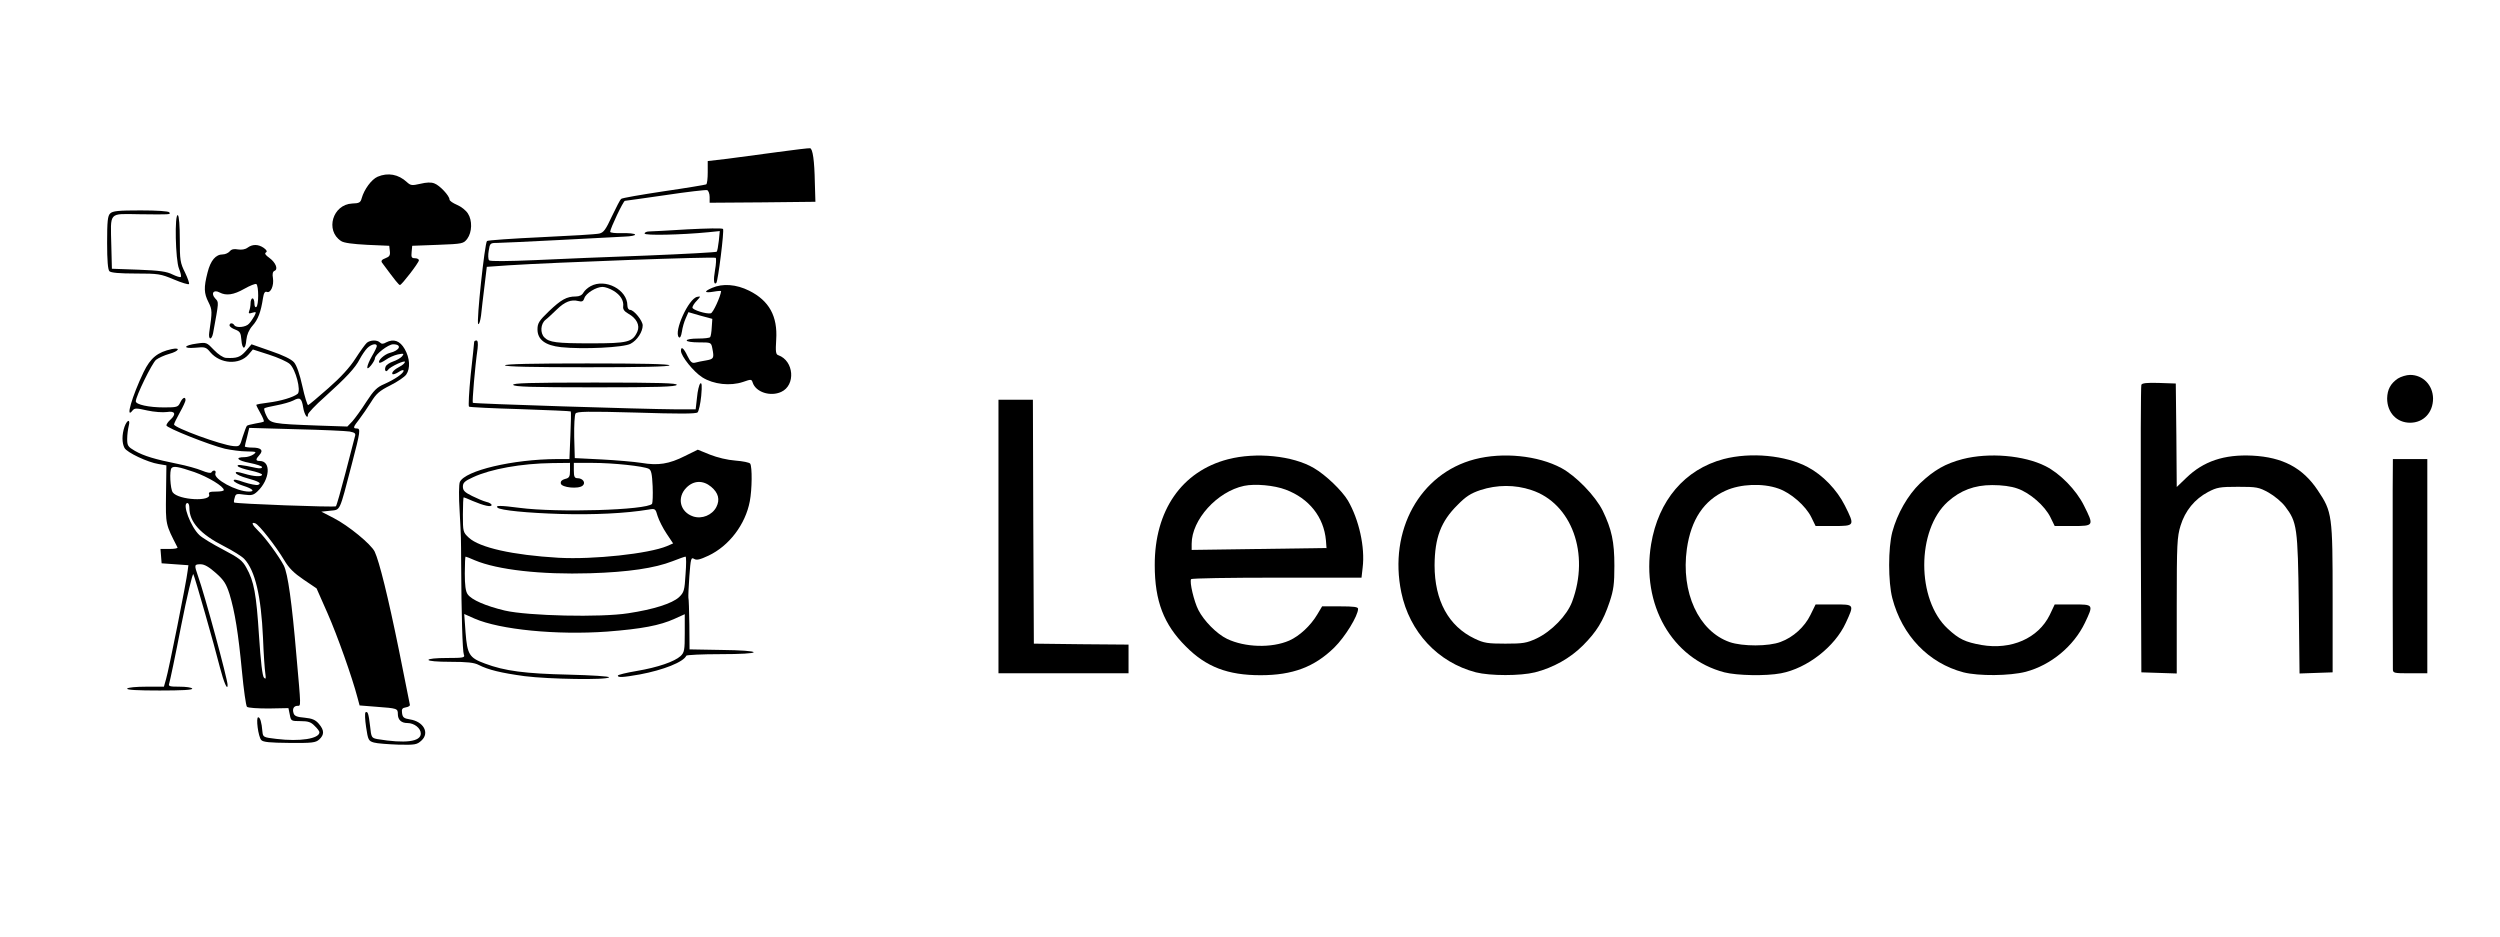 <?xml version="1.0" standalone="no"?>
<!DOCTYPE svg PUBLIC "-//W3C//DTD SVG 20010904//EN"
 "http://www.w3.org/TR/2001/REC-SVG-20010904/DTD/svg10.dtd">
<svg version="1.0" xmlns="http://www.w3.org/2000/svg"
 width="1307pt" height="490pt" viewBox="0 0 1307 490"
 preserveAspectRatio="xMidYMid meet">
<g transform="translate(0,490) scale(0.1,-0.1)"
fill="#000000" stroke="none">
<path d="M4065 4105 c-88 -12 -206 -28 -262 -35 l-103 -12 0 -59 c0 -32 -3
-60 -8 -63 -4 -2 -104 -19 -222 -36 -118 -18 -219 -35 -223 -40 -5 -4 -26 -45
-48 -91 -32 -69 -43 -85 -66 -90 -16 -4 -152 -12 -303 -19 -151 -7 -279 -16
-284 -20 -12 -12 -56 -423 -46 -434 5 -4 11 16 15 45 3 30 11 99 18 154 l12
100 115 8 c232 15 1075 46 1082 39 3 -4 2 -33 -4 -65 -9 -52 -6 -79 7 -66 9
10 42 274 35 282 -4 5 -87 3 -185 -2 -97 -6 -188 -11 -201 -11 -13 0 -24 -5
-24 -11 0 -11 191 -7 334 7 l59 6 -5 -51 c-3 -28 -8 -54 -11 -57 -3 -3 -167
-12 -364 -20 -197 -7 -461 -18 -587 -24 -141 -6 -233 -7 -239 -1 -5 5 -6 28
-2 50 6 39 8 41 43 41 21 0 165 7 322 15 157 8 312 16 345 18 33 1 58 6 55 11
-3 5 -33 8 -67 7 -35 -1 -63 2 -63 7 0 17 69 162 77 162 5 0 100 14 213 30
112 17 210 28 217 26 7 -3 13 -19 13 -36 l0 -30 276 2 277 3 -3 100 c-2 115
-11 178 -25 180 -6 1 -82 -8 -170 -20z"/>
<path d="M1974 3976 c-32 -14 -70 -66 -83 -112 -6 -23 -13 -27 -50 -28 -102
-5 -142 -141 -58 -196 14 -10 61 -16 137 -20 l115 -5 3 -27 c3 -23 -2 -30 -23
-38 -19 -7 -24 -14 -18 -23 71 -96 88 -117 94 -117 9 0 99 117 99 129 0 6 -9
11 -21 11 -17 0 -20 5 -17 33 l3 32 134 5 c131 5 134 6 154 32 25 34 27 96 3
132 -10 16 -35 36 -57 45 -21 9 -39 21 -39 28 0 19 -51 74 -79 84 -17 7 -41 6
-74 -2 -44 -10 -50 -9 -70 9 -44 41 -99 51 -153 28z"/>
<path d="M576 3784 c-13 -12 -16 -41 -16 -153 0 -93 4 -141 12 -149 8 -8 53
-12 138 -12 118 0 130 -2 199 -31 40 -17 76 -28 79 -24 3 3 -6 30 -21 61 -25
50 -27 64 -27 174 0 68 -4 121 -10 125 -18 11 -13 -236 6 -280 8 -20 13 -40 9
-43 -3 -3 -22 3 -43 13 -29 15 -67 21 -177 25 l-140 5 -3 120 c-4 181 -17 167
146 165 166 -2 165 -2 157 10 -4 6 -65 10 -150 10 -117 0 -146 -3 -159 -16z"/>
<path d="M1294 3605 c-12 -9 -31 -12 -50 -9 -21 4 -34 1 -43 -10 -8 -9 -24
-16 -36 -16 -37 0 -64 -31 -80 -95 -20 -78 -19 -108 5 -155 20 -40 20 -49 4
-157 -6 -40 12 -44 20 -5 31 170 31 160 11 182 -24 26 -8 48 23 31 34 -18 73
-13 129 19 30 17 58 28 63 25 13 -8 13 -112 0 -120 -6 -4 -10 5 -10 19 0 14
-4 26 -10 26 -5 0 -10 -11 -10 -24 0 -13 -3 -32 -7 -41 -5 -14 -2 -16 16 -10
21 6 22 5 11 -17 -7 -12 -19 -31 -28 -40 -16 -19 -67 -24 -77 -8 -8 13 -25 13
-25 -1 0 -6 13 -16 30 -22 25 -10 29 -17 32 -54 4 -54 22 -54 26 1 3 27 13 51
32 73 29 32 44 72 55 145 4 26 10 36 20 32 20 -8 38 33 32 72 -4 22 -1 34 8
38 21 8 6 44 -27 68 -20 14 -26 23 -18 28 8 5 5 12 -11 24 -29 20 -59 20 -85
1z"/>
<path d="M3088 3404 c-15 -8 -32 -23 -38 -34 -7 -13 -21 -20 -40 -20 -47 0
-76 -16 -140 -77 -52 -50 -60 -63 -60 -95 0 -54 41 -84 123 -93 114 -12 328
-2 364 18 34 18 63 62 63 96 0 24 -46 81 -66 81 -8 0 -14 10 -14 23 0 82 -115
143 -192 101z m119 -24 c37 -22 55 -52 51 -82 -2 -15 6 -26 27 -38 43 -24 62
-61 47 -94 -25 -55 -50 -61 -242 -61 -182 0 -218 5 -244 31 -23 23 -20 71 6
92 12 9 38 34 59 54 41 40 75 54 113 44 19 -5 26 -1 31 15 8 26 62 59 95 59
14 0 39 -9 57 -20z"/>
<path d="M3723 3395 c-45 -19 -41 -28 7 -20 22 4 40 5 40 3 -3 -28 -42 -114
-54 -116 -24 -5 -96 18 -96 30 0 7 10 23 23 36 21 23 21 24 2 20 -45 -8 -124
-183 -96 -211 6 -6 12 4 16 29 3 22 12 53 20 70 l14 32 62 -18 63 -17 -3 -44
c-1 -24 -5 -47 -8 -51 -2 -5 -31 -8 -64 -8 -33 0 -59 -4 -59 -10 0 -6 28 -10
64 -10 63 0 64 0 70 -31 10 -51 8 -56 -31 -63 -21 -3 -47 -9 -59 -12 -16 -4
-24 3 -40 35 -19 41 -34 53 -34 27 0 -28 67 -111 112 -139 59 -37 146 -46 212
-24 43 15 45 15 51 -3 16 -50 92 -75 149 -49 77 35 67 163 -15 192 -13 4 -15
18 -11 81 8 123 -37 204 -141 256 -68 34 -139 39 -194 15z"/>
<path d="M1918 3108 c-8 -7 -35 -44 -60 -83 -30 -47 -77 -98 -142 -155 -53
-47 -100 -86 -105 -88 -4 -1 -18 43 -30 98 -14 64 -30 110 -44 126 -14 16 -57
37 -122 59 l-100 35 -30 -35 c-29 -33 -47 -39 -104 -36 -14 1 -40 18 -62 41
-38 40 -40 41 -89 34 -70 -9 -78 -28 -9 -22 50 5 56 4 79 -24 52 -61 151 -67
199 -12 l23 27 84 -27 c47 -15 96 -37 109 -49 31 -28 60 -140 41 -156 -22 -18
-89 -38 -154 -46 -34 -4 -62 -9 -62 -12 0 -3 10 -23 22 -44 12 -21 20 -41 17
-43 -2 -2 -22 -7 -43 -10 -22 -4 -42 -9 -45 -12 -3 -3 -13 -29 -22 -57 -15
-51 -16 -52 -50 -49 -64 6 -309 96 -309 113 0 5 14 33 30 62 17 30 30 59 30
65 0 21 -16 13 -28 -13 -11 -23 -16 -25 -84 -25 -80 0 -148 15 -148 32 0 26
85 200 106 217 13 10 44 24 69 31 51 14 62 35 13 25 -74 -16 -111 -46 -147
-120 -61 -127 -97 -252 -58 -201 11 13 20 13 77 0 36 -8 82 -11 103 -8 43 7
50 -11 17 -41 -11 -10 -20 -23 -20 -29 0 -13 224 -102 306 -122 32 -7 84 -14
114 -14 51 -1 53 -2 36 -15 -11 -8 -32 -15 -47 -15 -54 0 -38 -18 26 -30 36
-7 65 -17 65 -22 0 -7 -13 -8 -32 -4 -78 17 -101 19 -95 9 4 -6 34 -16 67 -23
33 -7 60 -17 60 -21 0 -13 -41 -11 -94 5 -34 10 -46 11 -43 3 2 -7 29 -19 59
-27 62 -17 78 -27 57 -35 -8 -3 -41 4 -73 14 -39 14 -56 17 -54 8 2 -7 25 -19
51 -27 48 -15 62 -30 29 -30 -66 0 -187 66 -176 95 7 16 -11 21 -21 5 -3 -5
-24 -1 -50 10 -24 10 -81 26 -127 35 -115 23 -176 41 -223 68 -36 21 -40 27
-40 62 0 22 4 52 8 68 10 38 -8 34 -22 -4 -14 -41 -14 -85 0 -111 13 -24 121
-75 178 -84 l41 -7 -2 -151 c-2 -161 -3 -155 60 -278 2 -5 -17 -8 -43 -8 l-46
0 3 -37 3 -38 70 -5 70 -5 -4 -30 c-5 -50 -100 -525 -113 -566 l-11 -39 -93 0
c-51 0 -96 -4 -99 -10 -4 -7 55 -10 170 -10 115 0 174 3 170 10 -3 6 -33 10
-67 10 -53 0 -59 2 -53 18 3 9 32 144 62 300 31 156 60 278 64 270 8 -16 109
-368 139 -488 20 -77 40 -124 40 -91 0 29 -120 473 -155 570 -20 58 -20 61 14
61 20 0 44 -14 80 -46 42 -37 54 -57 71 -110 28 -92 46 -205 65 -404 9 -96 21
-179 26 -185 6 -6 56 -9 114 -9 l103 2 7 -34 c6 -33 7 -34 56 -34 40 0 55 -5
74 -25 14 -13 25 -28 25 -33 0 -34 -102 -50 -225 -35 -68 8 -70 9 -73 38 -4
49 -12 75 -22 75 -13 0 0 -102 16 -119 10 -11 45 -14 147 -15 119 -1 137 1
156 18 27 25 27 48 -2 82 -18 21 -35 28 -75 32 -39 3 -53 9 -57 23 -8 23 1 39
21 39 18 0 18 -10 -6 260 -24 283 -45 431 -66 473 -25 48 -98 148 -133 181
-33 32 -40 49 -16 40 20 -8 107 -119 150 -191 26 -44 52 -69 102 -103 l68 -46
57 -129 c52 -118 129 -335 157 -442 l11 -41 88 -7 c109 -8 112 -9 112 -38 0
-30 18 -47 50 -47 36 0 70 -27 70 -55 0 -43 -82 -53 -227 -29 -30 6 -32 8 -38
67 -8 67 -12 80 -24 73 -4 -3 -3 -38 3 -77 10 -68 13 -73 41 -81 17 -5 74 -9
127 -11 90 -2 98 0 122 22 43 40 10 99 -61 110 -32 5 -38 11 -41 33 -3 21 1
27 20 30 13 2 22 8 21 13 -1 6 -27 134 -57 285 -57 280 -103 465 -127 516 -19
39 -137 136 -215 176 l-64 33 47 5 c54 6 46 -11 112 242 46 175 47 188 26 188
-21 0 -19 7 14 49 15 20 43 60 61 89 27 44 44 59 100 87 38 19 76 45 84 57 22
32 19 86 -8 133 -25 44 -58 55 -97 35 -15 -9 -24 -9 -32 -1 -15 15 -50 14 -69
-1z m52 -17 c0 -5 -11 -29 -25 -52 -30 -53 -34 -85 -5 -49 11 14 20 30 20 36
0 20 70 74 95 74 48 0 37 -32 -17 -45 -28 -7 -65 -41 -55 -51 3 -3 18 4 34 15
15 11 44 24 63 28 31 6 34 5 22 -10 -8 -9 -29 -21 -47 -27 -18 -6 -36 -18 -39
-27 -8 -19 2 -32 12 -17 11 17 94 55 89 41 -2 -7 -14 -17 -26 -23 -29 -15 -46
-32 -39 -40 4 -3 18 2 32 11 14 10 26 13 26 7 0 -14 -45 -45 -101 -70 -38 -16
-55 -33 -94 -93 -26 -41 -59 -86 -73 -102 l-26 -27 -150 5 c-246 9 -254 11
-273 51 -9 18 -14 36 -11 39 2 3 31 10 64 16 32 6 71 17 87 25 35 19 44 13 52
-36 6 -38 25 -66 25 -37 0 7 39 49 88 92 113 102 159 151 183 198 11 21 29 47
39 57 21 21 50 27 50 11z m-142 -447 c29 -6 33 -10 27 -28 -3 -11 -25 -96 -49
-189 -24 -92 -46 -170 -50 -174 -6 -6 -525 13 -532 20 -2 1 -1 13 3 25 5 21
10 22 50 16 38 -5 48 -3 69 17 65 61 73 159 12 159 -22 0 -23 8 -2 31 23 25 9
39 -37 39 -21 0 -39 3 -39 6 0 3 5 26 12 51 l11 46 246 -7 c135 -3 261 -9 279
-12z m-812 -212 c73 -26 154 -75 154 -94 0 -5 -18 -8 -41 -8 -31 0 -40 -3 -36
-14 16 -40 -160 -31 -190 10 -13 18 -18 116 -6 127 11 12 36 7 119 -21z m-26
-187 c0 -74 58 -138 180 -200 47 -24 95 -54 107 -67 57 -61 88 -193 98 -413 3
-82 9 -166 12 -185 4 -28 3 -33 -7 -23 -8 8 -17 82 -26 220 -14 218 -26 284
-66 355 -20 37 -38 51 -122 95 -54 28 -110 62 -123 75 -46 42 -93 168 -63 168
6 0 10 -11 10 -25z"/>
<path d="M2479 3113 c0 -5 -8 -81 -18 -171 -9 -90 -13 -166 -9 -168 5 -3 125
-9 269 -13 143 -5 262 -10 263 -12 2 -2 1 -59 -2 -126 l-5 -123 -66 0 c-229
-1 -480 -60 -507 -120 -5 -12 -6 -77 -1 -153 8 -151 7 -128 8 -277 1 -255 7
-456 14 -472 7 -16 -1 -18 -89 -18 -57 0 -96 -4 -96 -10 0 -6 45 -10 115 -10
87 0 124 -4 147 -16 51 -26 117 -42 241 -59 127 -16 432 -21 441 -6 3 5 -91
11 -212 14 -225 5 -334 19 -437 58 -82 30 -92 48 -101 162 l-7 97 54 -24 c133
-58 429 -87 693 -68 181 14 276 32 353 67 l53 24 0 -99 c0 -89 -2 -101 -22
-120 -32 -29 -118 -59 -230 -78 -54 -9 -98 -20 -98 -24 0 -11 24 -10 115 6
123 23 229 65 243 98 2 4 82 8 178 8 106 0 174 4 174 10 0 6 -67 11 -167 12
l-168 3 -1 130 c-1 72 -3 135 -5 140 -1 6 1 56 5 112 7 93 9 101 25 91 13 -8
30 -4 75 17 108 51 193 163 216 284 12 62 13 181 2 197 -4 6 -38 13 -77 16
-42 3 -95 16 -133 31 l-64 26 -67 -33 c-83 -42 -140 -51 -228 -36 -38 6 -132
14 -208 18 l-140 7 -3 110 c-1 61 2 116 7 123 7 11 62 12 317 5 221 -7 312 -7
321 1 6 6 15 45 19 86 5 55 3 72 -5 65 -6 -6 -14 -39 -17 -73 l-7 -62 -106 0
c-170 1 -1053 29 -1059 34 -4 5 11 187 25 284 3 28 1 42 -6 42 -6 0 -11 -3
-12 -7z m501 -672 c0 -33 -4 -40 -26 -45 -17 -5 -24 -12 -22 -24 4 -21 92 -30
114 -11 18 15 1 39 -27 39 -15 0 -19 8 -19 40 l0 40 98 0 c107 0 267 -17 294
-31 13 -7 17 -27 20 -91 2 -46 0 -87 -3 -92 -27 -33 -496 -47 -693 -21 -100
13 -128 13 -115 1 14 -14 158 -28 329 -33 174 -5 342 3 461 23 34 6 36 5 47
-34 7 -22 28 -64 47 -92 l34 -51 -32 -14 c-96 -40 -385 -71 -567 -61 -240 14
-413 53 -469 105 -30 28 -31 31 -31 120 0 50 2 91 4 91 2 0 23 -8 47 -19 59
-25 99 -34 99 -21 0 5 -12 13 -27 16 -16 4 -49 18 -75 31 -38 19 -48 28 -48
49 0 20 9 29 53 49 92 43 252 72 415 74 l92 1 0 -39z m738 -86 c38 -32 47 -67
27 -106 -22 -42 -75 -64 -121 -49 -69 23 -87 99 -35 151 38 38 87 39 129 4z
m-1236 -384 c118 -50 347 -76 603 -68 200 6 339 27 431 63 33 13 64 24 68 24
4 0 4 -42 0 -92 -5 -85 -8 -95 -34 -120 -36 -33 -133 -64 -265 -84 -144 -23
-525 -14 -646 14 -100 24 -174 56 -194 85 -11 15 -15 48 -15 109 0 49 2 88 4
88 2 0 24 -8 48 -19z"/>
<path d="M2640 2990 c0 -7 150 -10 430 -10 280 0 430 3 430 10 0 7 -150 10
-430 10 -280 0 -430 -3 -430 -10z"/>
<path d="M12536 2921 c-38 -26 -55 -57 -56 -104 0 -74 50 -127 120 -127 70 0
120 53 120 127 -1 70 -53 123 -120 123 -19 0 -48 -9 -64 -19z"/>
<path d="M2683 2888 c3 -10 97 -13 427 -13 330 0 424 3 428 13 3 9 -87 12
-428 12 -341 0 -431 -3 -427 -12z"/>
<path d="M11195 2888 c-3 -7 -4 -348 -3 -758 l3 -745 93 -3 92 -3 0 355 c0
324 2 359 20 418 24 78 74 139 144 176 46 24 61 27 156 27 98 0 109 -2 160
-30 30 -17 69 -49 87 -73 62 -82 66 -108 71 -510 l4 -363 86 3 87 3 0 385 c0
437 -2 454 -78 567 -78 117 -183 173 -342 181 -147 7 -255 -29 -345 -116 l-50
-48 -2 270 -3 271 -88 3 c-64 2 -89 -1 -92 -10z"/>
<path d="M5220 2095 l0 -715 340 0 340 0 0 75 0 75 -247 2 -248 3 -3 638 -2
637 -90 0 -90 0 0 -715z"/>
<path d="M6420 2499 c-242 -63 -384 -268 -383 -554 0 -187 47 -310 163 -425
106 -107 219 -150 390 -150 168 0 282 43 386 145 56 55 124 166 124 202 0 10
-22 13 -94 13 l-94 0 -25 -42 c-35 -59 -93 -113 -147 -137 -92 -40 -231 -36
-325 9 -54 26 -121 94 -150 151 -23 45 -47 147 -38 161 2 5 204 8 447 8 l444
0 6 53 c13 106 -19 250 -77 350 -31 52 -116 134 -178 170 -110 65 -303 84
-449 46z m302 -159 c122 -46 199 -143 210 -265 l3 -40 -353 -5 -352 -5 0 32
c0 126 133 273 274 303 57 12 158 3 218 -20z"/>
<path d="M7710 2499 c-287 -75 -451 -372 -384 -696 43 -207 191 -366 390 -418
75 -19 233 -19 309 0 95 24 184 74 250 140 72 72 106 127 140 228 21 63 25 94
25 189 0 127 -14 190 -61 288 -39 78 -140 182 -216 223 -123 66 -307 84 -453
46z m296 -161 c211 -69 307 -333 213 -584 -27 -72 -108 -155 -186 -192 -52
-24 -70 -27 -163 -27 -92 0 -112 3 -160 26 -137 65 -210 199 -210 384 1 144
33 229 120 315 43 44 69 61 120 78 86 28 180 29 266 0z"/>
<path d="M9011 2500 c-203 -54 -341 -216 -379 -445 -52 -317 109 -598 383
-670 67 -17 217 -20 296 -5 137 26 282 139 339 264 45 98 46 96 -64 96 l-94 0
-27 -55 c-30 -62 -90 -117 -156 -141 -62 -24 -199 -24 -266 -1 -163 57 -256
260 -224 488 22 153 89 253 203 304 77 35 193 40 275 11 65 -22 144 -91 173
-151 l22 -45 94 0 c112 0 112 1 59 107 -41 82 -116 160 -194 201 -116 62 -298
79 -440 42z"/>
<path d="M10261 2500 c-91 -24 -149 -57 -223 -127 -64 -62 -119 -158 -145
-254 -22 -84 -22 -261 0 -346 51 -196 190 -340 372 -388 79 -20 241 -19 326 3
131 35 250 133 309 256 46 97 46 96 -64 96 l-94 0 -26 -55 c-60 -122 -201
-184 -357 -157 -84 15 -117 30 -176 85 -164 151 -164 516 0 664 66 59 139 87
232 87 51 0 99 -6 132 -18 65 -22 144 -91 173 -151 l22 -45 94 0 c112 0 112 1
59 107 -40 81 -125 168 -201 206 -113 57 -296 72 -433 37z"/>
<path d="M12509 2338 c0 -90 0 -332 0 -538 1 -206 1 -385 1 -397 0 -22 3 -23
90 -23 l90 0 0 560 0 560 -90 0 -90 0 -1 -162z"/>
</g>
</svg>

